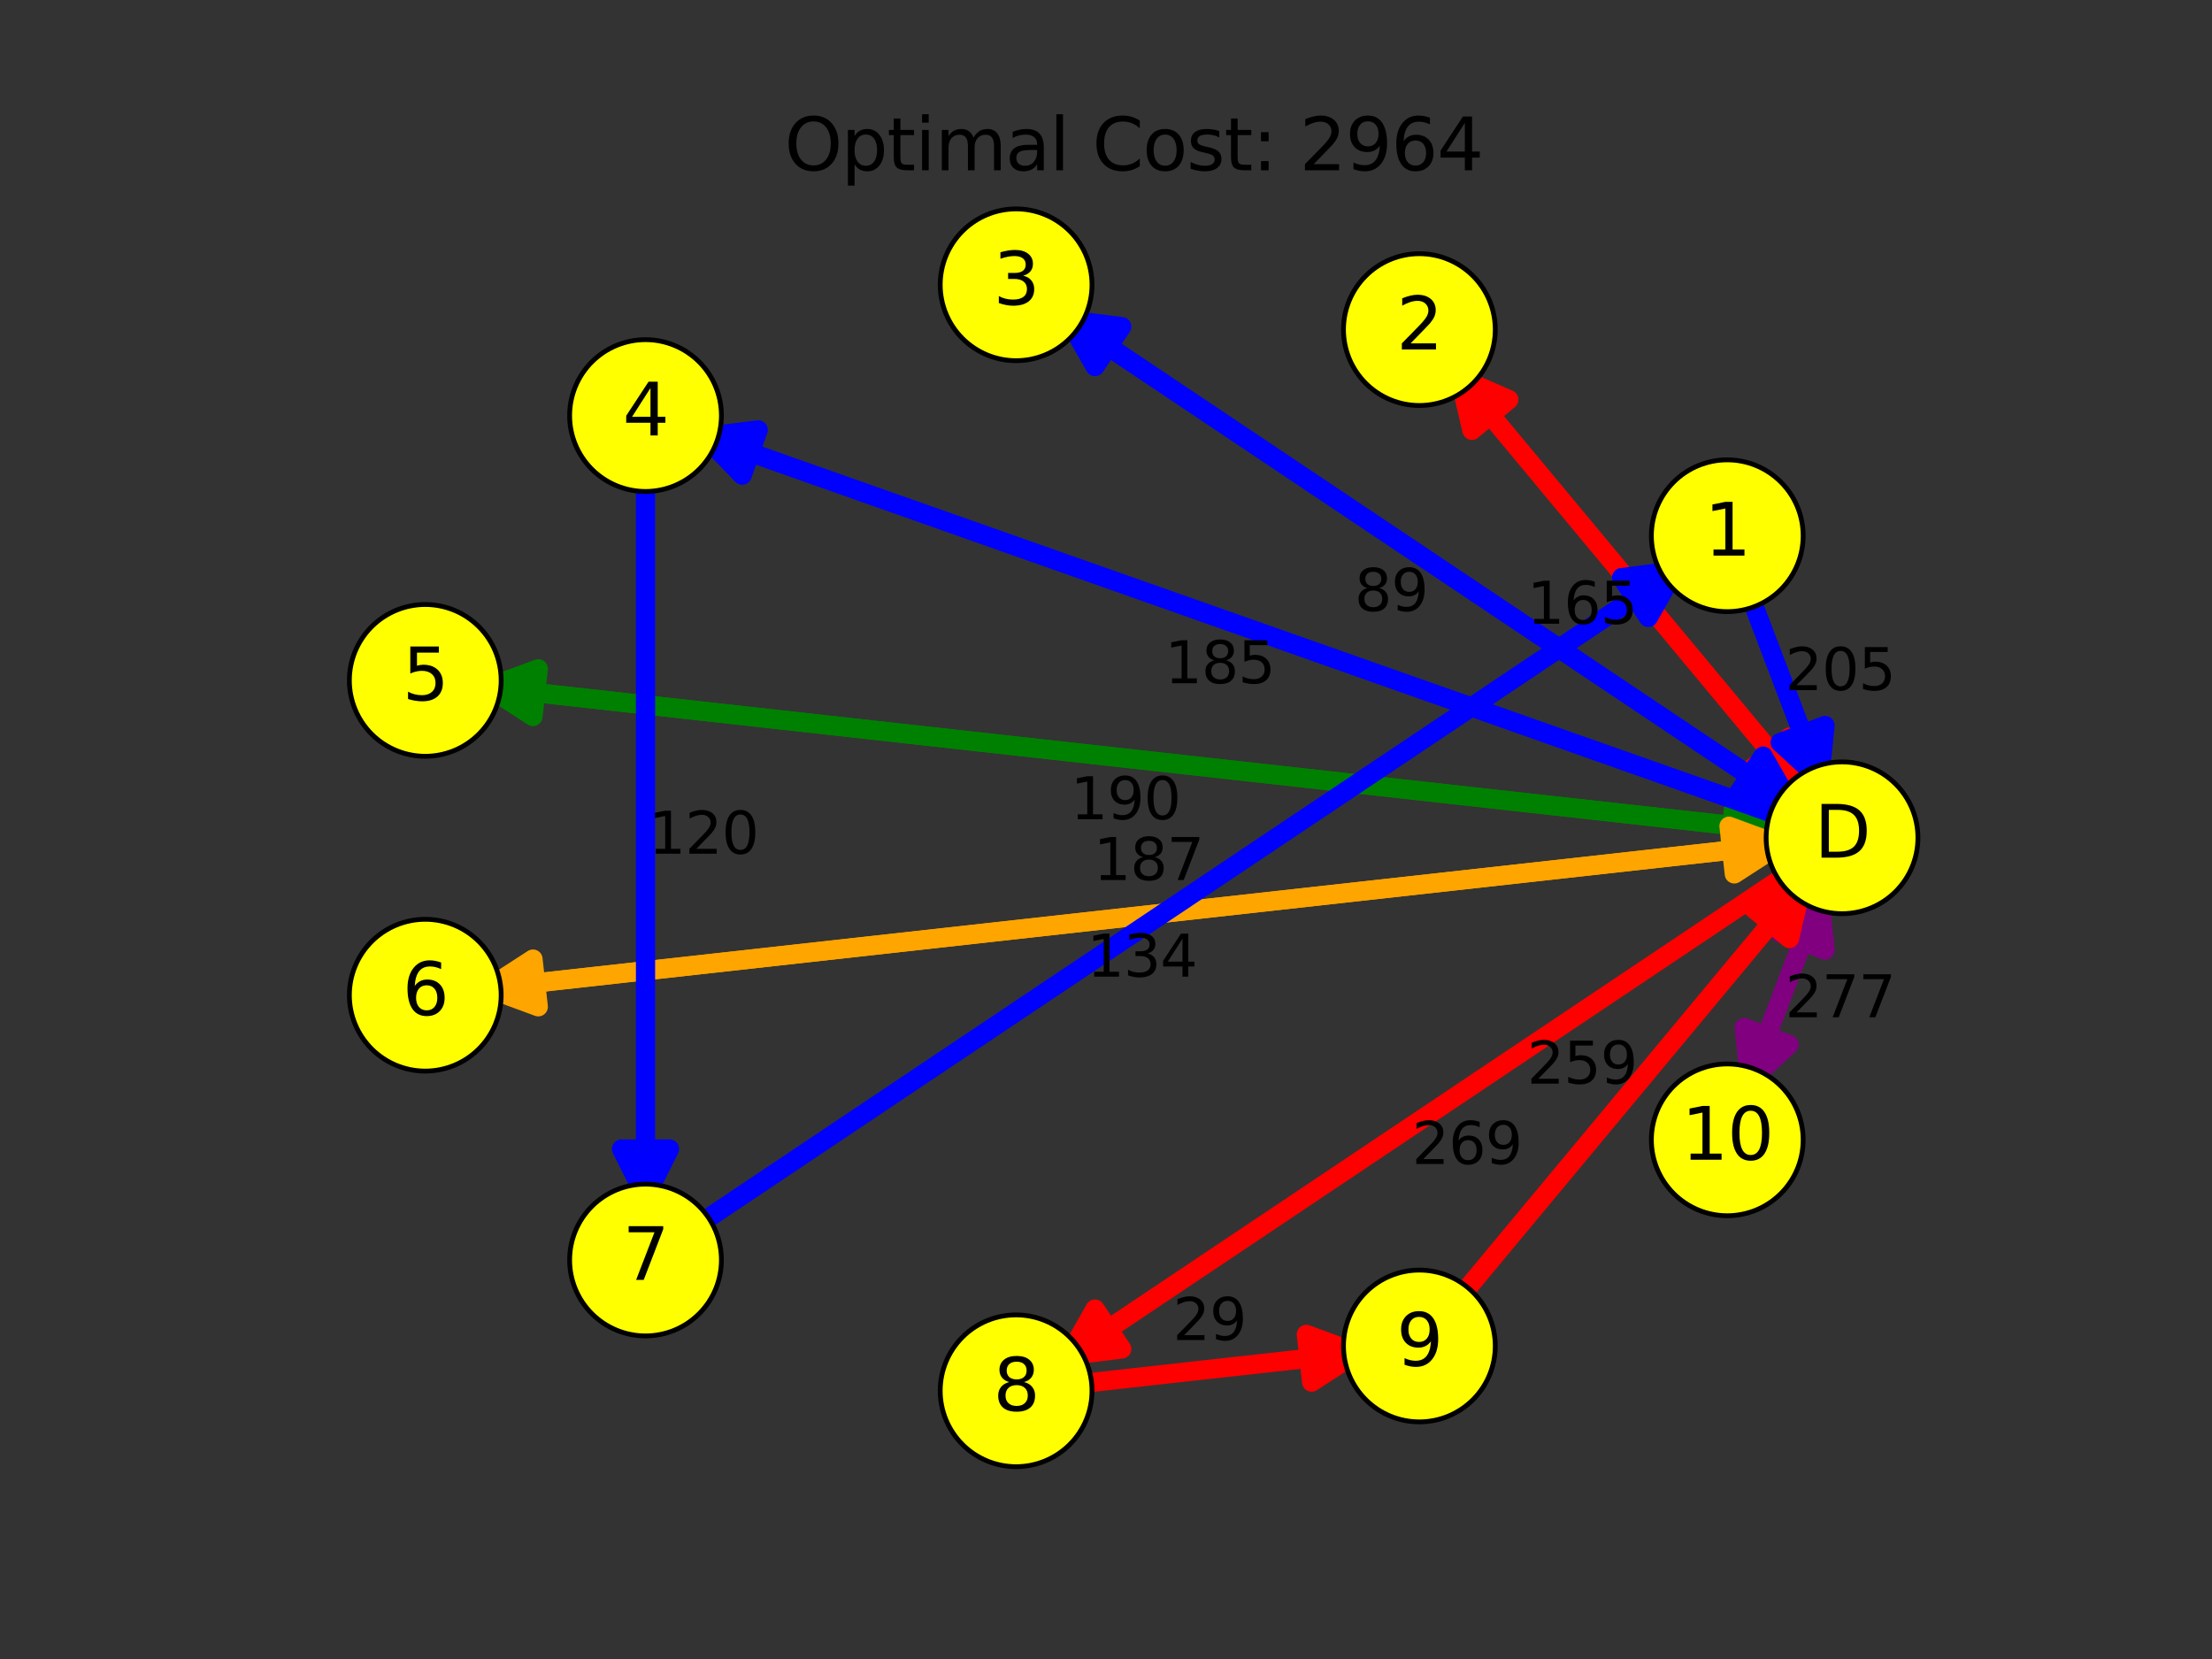 <?xml version="1.0" encoding="utf-8" standalone="no"?>
<!DOCTYPE svg PUBLIC "-//W3C//DTD SVG 1.1//EN"
  "http://www.w3.org/Graphics/SVG/1.1/DTD/svg11.dtd">
<svg xmlns:xlink="http://www.w3.org/1999/xlink" width="460.8pt" height="345.6pt" viewBox="0 0 460.8 345.6" xmlns="http://www.w3.org/2000/svg" version="1.1">
 <rect x="0" y="0" width="460.8" height="345.6" fill="#333333" stroke="none"/>
 <defs>
  <style type="text/css">*{stroke-linejoin: round; stroke-linecap: butt}</style>
 </defs>
 <g id="figure_1">
  <g id="patch_1">
   <path d="M 0 345.6 
L 460.8 345.6 
L 460.8 0 
L 0 0 
L 0 345.6 
z
" style="fill: none"/>
  </g>
  <g id="axes_1">
   <g id="patch_2">
    <path d="M 378.192 167.869 
Q 339.704 121.594 304.077 78.757 
" clip-path="url(#p0d7c1c26de)" style="fill: none; stroke: #ff0000; stroke-width: 4; stroke-linecap: round"/>
    <path d="M 306.627 89.642 
L 304.077 78.757 
L 314.315 83.248 
z
" clip-path="url(#p0d7c1c26de)" style="fill: #ff0000; stroke: #ff0000; stroke-width: 4; stroke-linecap: round"/>
   </g>
   <g id="patch_3">
    <path d="M 301.218 75.32 
Q 339.705 121.595 375.333 164.432 
" clip-path="url(#p0d7c1c26de)" style="fill: none; stroke: #ff0000; stroke-width: 4; stroke-linecap: round"/>
    <path d="M 372.783 153.546 
L 375.333 164.432 
L 365.095 159.941 
z
" clip-path="url(#p0d7c1c26de)" style="fill: #ff0000; stroke: #ff0000; stroke-width: 4; stroke-linecap: round"/>
   </g>
   <g id="patch_4">
    <path d="M 376.534 169.71 
Q 297.702 116.928 222.587 66.635 
" clip-path="url(#p0d7c1c26de)" style="fill: none; stroke: #0000ff; stroke-width: 4; stroke-linecap: round"/>
    <path d="M 228.115 76.353 
L 222.587 66.635 
L 233.678 68.044 
z
" clip-path="url(#p0d7c1c26de)" style="fill: #0000ff; stroke: #0000ff; stroke-width: 4; stroke-linecap: round"/>
   </g>
   <g id="patch_5">
    <path d="M 218.87 64.146 
Q 297.702 116.928 372.817 167.221 
" clip-path="url(#p0d7c1c26de)" style="fill: none; stroke: #0000ff; stroke-width: 4; stroke-linecap: round"/>
    <path d="M 367.289 157.503 
L 372.817 167.221 
L 361.726 165.812 
z
" clip-path="url(#p0d7c1c26de)" style="fill: #0000ff; stroke: #0000ff; stroke-width: 4; stroke-linecap: round"/>
   </g>
   <g id="patch_6">
    <path d="M 375.124 173.572 
Q 236.161 158.133 101.643 143.189 
" clip-path="url(#p0d7c1c26de)" style="fill: none; stroke: #008000; stroke-width: 4; stroke-linecap: round"/>
    <path d="M 111.03 149.262 
L 101.643 143.189 
L 112.134 139.324 
z
" clip-path="url(#p0d7c1c26de)" style="fill: #008000; stroke: #008000; stroke-width: 4; stroke-linecap: round"/>
   </g>
   <g id="patch_7">
    <path d="M 97.196 142.695 
Q 236.159 158.133 370.677 173.078 
" clip-path="url(#p0d7c1c26de)" style="fill: none; stroke: #008000; stroke-width: 4; stroke-linecap: round"/>
    <path d="M 361.29 167.004 
L 370.677 173.078 
L 360.186 176.943 
z
" clip-path="url(#p0d7c1c26de)" style="fill: #008000; stroke: #008000; stroke-width: 4; stroke-linecap: round"/>
   </g>
   <g id="patch_8">
    <path d="M 375.124 175.484 
Q 236.161 190.923 101.643 205.867 
" clip-path="url(#p0d7c1c26de)" style="fill: none; stroke: #ffa500; stroke-width: 4; stroke-linecap: round"/>
    <path d="M 112.134 209.732 
L 101.643 205.867 
L 111.03 199.794 
z
" clip-path="url(#p0d7c1c26de)" style="fill: #ffa500; stroke: #ffa500; stroke-width: 4; stroke-linecap: round"/>
   </g>
   <g id="patch_9">
    <path d="M 97.196 206.361 
Q 236.159 190.923 370.677 175.978 
" clip-path="url(#p0d7c1c26de)" style="fill: none; stroke: #ffa500; stroke-width: 4; stroke-linecap: round"/>
    <path d="M 360.186 172.113 
L 370.677 175.978 
L 361.29 182.052 
z
" clip-path="url(#p0d7c1c26de)" style="fill: #ffa500; stroke: #ffa500; stroke-width: 4; stroke-linecap: round"/>
   </g>
   <g id="patch_10">
    <path d="M 380.655 182.62 
Q 371.776 205.987 364.485 225.174 
" clip-path="url(#p0d7c1c26de)" style="fill: none; stroke: #800080; stroke-width: 4; stroke-linecap: round"/>
    <path d="M 372.711 217.603 
L 364.485 225.174 
L 363.363 214.051 
z
" clip-path="url(#p0d7c1c26de)" style="fill: #800080; stroke: #800080; stroke-width: 4; stroke-linecap: round"/>
   </g>
   <g id="patch_11">
    <path d="M 362.895 229.358 
Q 371.774 205.991 379.065 186.804 
" clip-path="url(#p0d7c1c26de)" style="fill: none; stroke: #800080; stroke-width: 4; stroke-linecap: round"/>
    <path d="M 370.839 194.376 
L 379.065 186.804 
L 380.187 197.928 
z
" clip-path="url(#p0d7c1c26de)" style="fill: #800080; stroke: #800080; stroke-width: 4; stroke-linecap: round"/>
   </g>
   <g id="patch_12">
    <path d="M 376.534 179.346 
Q 297.702 232.128 222.587 282.421 
" clip-path="url(#p0d7c1c26de)" style="fill: none; stroke: #ff0000; stroke-width: 4; stroke-linecap: round"/>
    <path d="M 233.678 281.012 
L 222.587 282.421 
L 228.115 272.703 
z
" clip-path="url(#p0d7c1c26de)" style="fill: #ff0000; stroke: #ff0000; stroke-width: 4; stroke-linecap: round"/>
   </g>
   <g id="patch_13">
    <path d="M 220.28 288.772 
Q 253.675 285.062 282.624 281.846 
" clip-path="url(#p0d7c1c26de)" style="fill: none; stroke: #ff0000; stroke-width: 4; stroke-linecap: round"/>
    <path d="M 272.133 277.98 
L 282.624 281.846 
L 273.238 287.919 
z
" clip-path="url(#p0d7c1c26de)" style="fill: #ff0000; stroke: #ff0000; stroke-width: 4; stroke-linecap: round"/>
   </g>
   <g id="patch_14">
    <path d="M 301.218 273.736 
Q 339.705 227.461 375.333 184.624 
" clip-path="url(#p0d7c1c26de)" style="fill: none; stroke: #ff0000; stroke-width: 4; stroke-linecap: round"/>
    <path d="M 365.095 189.115 
L 375.333 184.624 
L 372.783 195.51 
z
" clip-path="url(#p0d7c1c26de)" style="fill: #ff0000; stroke: #ff0000; stroke-width: 4; stroke-linecap: round"/>
   </g>
   <g id="patch_15">
    <path d="M 375.564 171.646 
Q 259.101 130.549 146.854 90.939 
" clip-path="url(#p0d7c1c26de)" style="fill: none; stroke: #0000ff; stroke-width: 4; stroke-linecap: round"/>
    <path d="M 154.62 98.982 
L 146.854 90.939 
L 157.948 89.552 
z
" clip-path="url(#p0d7c1c26de)" style="fill: #0000ff; stroke: #0000ff; stroke-width: 4; stroke-linecap: round"/>
   </g>
   <g id="patch_16">
    <path d="M 134.474 95.232 
Q 134.474 174.529 134.474 249.354 
" clip-path="url(#p0d7c1c26de)" style="fill: none; stroke: #0000ff; stroke-width: 4; stroke-linecap: round"/>
    <path d="M 139.474 239.354 
L 134.474 249.354 
L 129.474 239.354 
z
" clip-path="url(#p0d7c1c26de)" style="fill: #0000ff; stroke: #0000ff; stroke-width: 4; stroke-linecap: round"/>
   </g>
   <g id="patch_17">
    <path d="M 141.671 257.667 
Q 247.148 187.045 348.91 118.91 
" clip-path="url(#p0d7c1c26de)" style="fill: none; stroke: #0000ff; stroke-width: 4; stroke-linecap: round"/>
    <path d="M 337.819 120.319 
L 348.91 118.91 
L 343.383 128.628 
z
" clip-path="url(#p0d7c1c26de)" style="fill: #0000ff; stroke: #0000ff; stroke-width: 4; stroke-linecap: round"/>
   </g>
   <g id="patch_18">
    <path d="M 362.895 119.698 
Q 371.774 143.065 379.065 162.252 
" clip-path="url(#p0d7c1c26de)" style="fill: none; stroke: #0000ff; stroke-width: 4; stroke-linecap: round"/>
    <path d="M 380.187 151.128 
L 379.065 162.252 
L 370.839 154.68 
z
" clip-path="url(#p0d7c1c26de)" style="fill: #0000ff; stroke: #0000ff; stroke-width: 4; stroke-linecap: round"/>
   </g>
   <g id="PathCollection_1">
    <defs>
     <path id="mb98f364493" d="M 0 15.811 
C 4.193 15.811 8.215 14.145 11.18 11.18 
C 14.145 8.215 15.811 4.193 15.811 0 
C 15.811 -4.193 14.145 -8.215 11.18 -11.18 
C 8.215 -14.145 4.193 -15.811 0 -15.811 
C -4.193 -15.811 -8.215 -14.145 -11.18 -11.18 
C -14.145 -8.215 -15.811 -4.193 -15.811 0 
C -15.811 4.193 -14.145 8.215 -11.18 11.18 
C -8.215 14.145 -4.193 15.811 0 15.811 
z
" style="stroke: #000000"/>
    </defs>
    <g clip-path="url(#p0d7c1c26de)">
     <use xlink:href="#mb98f364493" x="383.73" y="174.528" style="fill: #ffff00; stroke: #000000"/>
     <use xlink:href="#mb98f364493" x="359.82" y="111.606" style="fill: #ffff00; stroke: #000000"/>
     <use xlink:href="#mb98f364493" x="295.68" y="68.661" style="fill: #ffff00; stroke: #000000"/>
     <use xlink:href="#mb98f364493" x="211.674" y="59.328" style="fill: #ffff00; stroke: #000000"/>
     <use xlink:href="#mb98f364493" x="134.474" y="86.57" style="fill: #ffff00; stroke: #000000"/>
     <use xlink:href="#mb98f364493" x="88.59" y="141.739" style="fill: #ffff00; stroke: #000000"/>
     <use xlink:href="#mb98f364493" x="88.59" y="207.317" style="fill: #ffff00; stroke: #000000"/>
     <use xlink:href="#mb98f364493" x="134.474" y="262.486" style="fill: #ffff00; stroke: #000000"/>
     <use xlink:href="#mb98f364493" x="211.674" y="289.728" style="fill: #ffff00; stroke: #000000"/>
     <use xlink:href="#mb98f364493" x="295.68" y="280.395" style="fill: #ffff00; stroke: #000000"/>
     <use xlink:href="#mb98f364493" x="359.82" y="237.45" style="fill: #ffff00; stroke: #000000"/>
    </g>
   </g>
   <g id="text_1">
    <g clip-path="url(#p0d7c1c26de)">
     <!-- D -->
     <g transform="translate(377.955 178.667) scale(0.15 -0.15)">
      <defs>
       <path id="DejaVuSans-44" d="M 1259 4147 
L 1259 519 
L 2022 519 
Q 2988 519 3436 956 
Q 3884 1394 3884 2338 
Q 3884 3275 3436 3711 
Q 2988 4147 2022 4147 
L 1259 4147 
z
M 628 4666 
L 1925 4666 
Q 3281 4666 3915 4102 
Q 4550 3538 4550 2338 
Q 4550 1131 3912 565 
Q 3275 0 1925 0 
L 628 0 
L 628 4666 
z
" transform="scale(0.016)"/>
      </defs>
      <use xlink:href="#DejaVuSans-44"/>
     </g>
    </g>
   </g>
   <g id="text_2">
    <g clip-path="url(#p0d7c1c26de)">
     <!-- 1 -->
     <g transform="translate(355.048 115.745) scale(0.15 -0.15)">
      <defs>
       <path id="DejaVuSans-31" d="M 794 531 
L 1825 531 
L 1825 4091 
L 703 3866 
L 703 4441 
L 1819 4666 
L 2450 4666 
L 2450 531 
L 3481 531 
L 3481 0 
L 794 0 
L 794 531 
z
" transform="scale(0.016)"/>
      </defs>
      <use xlink:href="#DejaVuSans-31"/>
     </g>
    </g>
   </g>
   <g id="text_3">
    <g clip-path="url(#p0d7c1c26de)">
     <!-- 2 -->
     <g transform="translate(290.908 72.8) scale(0.15 -0.15)">
      <defs>
       <path id="DejaVuSans-32" d="M 1228 531 
L 3431 531 
L 3431 0 
L 469 0 
L 469 531 
Q 828 903 1448 1529 
Q 2069 2156 2228 2338 
Q 2531 2678 2651 2914 
Q 2772 3150 2772 3378 
Q 2772 3750 2511 3984 
Q 2250 4219 1831 4219 
Q 1534 4219 1204 4116 
Q 875 4013 500 3803 
L 500 4441 
Q 881 4594 1212 4672 
Q 1544 4750 1819 4750 
Q 2544 4750 2975 4387 
Q 3406 4025 3406 3419 
Q 3406 3131 3298 2873 
Q 3191 2616 2906 2266 
Q 2828 2175 2409 1742 
Q 1991 1309 1228 531 
z
" transform="scale(0.016)"/>
      </defs>
      <use xlink:href="#DejaVuSans-32"/>
     </g>
    </g>
   </g>
   <g id="text_4">
    <g clip-path="url(#p0d7c1c26de)">
     <!-- 3 -->
     <g transform="translate(206.902 63.467) scale(0.15 -0.15)">
      <defs>
       <path id="DejaVuSans-33" d="M 2597 2516 
Q 3050 2419 3304 2112 
Q 3559 1806 3559 1356 
Q 3559 666 3084 287 
Q 2609 -91 1734 -91 
Q 1441 -91 1130 -33 
Q 819 25 488 141 
L 488 750 
Q 750 597 1062 519 
Q 1375 441 1716 441 
Q 2309 441 2620 675 
Q 2931 909 2931 1356 
Q 2931 1769 2642 2001 
Q 2353 2234 1838 2234 
L 1294 2234 
L 1294 2753 
L 1863 2753 
Q 2328 2753 2575 2939 
Q 2822 3125 2822 3475 
Q 2822 3834 2567 4026 
Q 2313 4219 1838 4219 
Q 1578 4219 1281 4162 
Q 984 4106 628 3988 
L 628 4550 
Q 988 4650 1302 4700 
Q 1616 4750 1894 4750 
Q 2613 4750 3031 4423 
Q 3450 4097 3450 3541 
Q 3450 3153 3228 2886 
Q 3006 2619 2597 2516 
z
" transform="scale(0.016)"/>
      </defs>
      <use xlink:href="#DejaVuSans-33"/>
     </g>
    </g>
   </g>
   <g id="text_5">
    <g clip-path="url(#p0d7c1c26de)">
     <!-- 4 -->
     <g transform="translate(129.702 90.709) scale(0.15 -0.15)">
      <defs>
       <path id="DejaVuSans-34" d="M 2419 4116 
L 825 1625 
L 2419 1625 
L 2419 4116 
z
M 2253 4666 
L 3047 4666 
L 3047 1625 
L 3713 1625 
L 3713 1100 
L 3047 1100 
L 3047 0 
L 2419 0 
L 2419 1100 
L 313 1100 
L 313 1709 
L 2253 4666 
z
" transform="scale(0.016)"/>
      </defs>
      <use xlink:href="#DejaVuSans-34"/>
     </g>
    </g>
   </g>
   <g id="text_6">
    <g clip-path="url(#p0d7c1c26de)">
     <!-- 5 -->
     <g transform="translate(83.818 145.878) scale(0.15 -0.15)">
      <defs>
       <path id="DejaVuSans-35" d="M 691 4666 
L 3169 4666 
L 3169 4134 
L 1269 4134 
L 1269 2991 
Q 1406 3038 1543 3061 
Q 1681 3084 1819 3084 
Q 2600 3084 3056 2656 
Q 3513 2228 3513 1497 
Q 3513 744 3044 326 
Q 2575 -91 1722 -91 
Q 1428 -91 1123 -41 
Q 819 9 494 109 
L 494 744 
Q 775 591 1075 516 
Q 1375 441 1709 441 
Q 2250 441 2565 725 
Q 2881 1009 2881 1497 
Q 2881 1984 2565 2268 
Q 2250 2553 1709 2553 
Q 1456 2553 1204 2497 
Q 953 2441 691 2322 
L 691 4666 
z
" transform="scale(0.016)"/>
      </defs>
      <use xlink:href="#DejaVuSans-35"/>
     </g>
    </g>
   </g>
   <g id="text_7">
    <g clip-path="url(#p0d7c1c26de)">
     <!-- 6 -->
     <g transform="translate(83.818 211.456) scale(0.15 -0.15)">
      <defs>
       <path id="DejaVuSans-36" d="M 2113 2584 
Q 1688 2584 1439 2293 
Q 1191 2003 1191 1497 
Q 1191 994 1439 701 
Q 1688 409 2113 409 
Q 2538 409 2786 701 
Q 3034 994 3034 1497 
Q 3034 2003 2786 2293 
Q 2538 2584 2113 2584 
z
M 3366 4563 
L 3366 3988 
Q 3128 4100 2886 4159 
Q 2644 4219 2406 4219 
Q 1781 4219 1451 3797 
Q 1122 3375 1075 2522 
Q 1259 2794 1537 2939 
Q 1816 3084 2150 3084 
Q 2853 3084 3261 2657 
Q 3669 2231 3669 1497 
Q 3669 778 3244 343 
Q 2819 -91 2113 -91 
Q 1303 -91 875 529 
Q 447 1150 447 2328 
Q 447 3434 972 4092 
Q 1497 4750 2381 4750 
Q 2619 4750 2861 4703 
Q 3103 4656 3366 4563 
z
" transform="scale(0.016)"/>
      </defs>
      <use xlink:href="#DejaVuSans-36"/>
     </g>
    </g>
   </g>
   <g id="text_8">
    <g clip-path="url(#p0d7c1c26de)">
     <!-- 7 -->
     <g transform="translate(129.702 266.625) scale(0.15 -0.15)">
      <defs>
       <path id="DejaVuSans-37" d="M 525 4666 
L 3525 4666 
L 3525 4397 
L 1831 0 
L 1172 0 
L 2766 4134 
L 525 4134 
L 525 4666 
z
" transform="scale(0.016)"/>
      </defs>
      <use xlink:href="#DejaVuSans-37"/>
     </g>
    </g>
   </g>
   <g id="text_9">
    <g clip-path="url(#p0d7c1c26de)">
     <!-- 8 -->
     <g transform="translate(206.902 293.867) scale(0.15 -0.15)">
      <defs>
       <path id="DejaVuSans-38" d="M 2034 2216 
Q 1584 2216 1326 1975 
Q 1069 1734 1069 1313 
Q 1069 891 1326 650 
Q 1584 409 2034 409 
Q 2484 409 2743 651 
Q 3003 894 3003 1313 
Q 3003 1734 2745 1975 
Q 2488 2216 2034 2216 
z
M 1403 2484 
Q 997 2584 770 2862 
Q 544 3141 544 3541 
Q 544 4100 942 4425 
Q 1341 4750 2034 4750 
Q 2731 4750 3128 4425 
Q 3525 4100 3525 3541 
Q 3525 3141 3298 2862 
Q 3072 2584 2669 2484 
Q 3125 2378 3379 2068 
Q 3634 1759 3634 1313 
Q 3634 634 3220 271 
Q 2806 -91 2034 -91 
Q 1263 -91 848 271 
Q 434 634 434 1313 
Q 434 1759 690 2068 
Q 947 2378 1403 2484 
z
M 1172 3481 
Q 1172 3119 1398 2916 
Q 1625 2713 2034 2713 
Q 2441 2713 2670 2916 
Q 2900 3119 2900 3481 
Q 2900 3844 2670 4047 
Q 2441 4250 2034 4250 
Q 1625 4250 1398 4047 
Q 1172 3844 1172 3481 
z
" transform="scale(0.016)"/>
      </defs>
      <use xlink:href="#DejaVuSans-38"/>
     </g>
    </g>
   </g>
   <g id="text_10">
    <g clip-path="url(#p0d7c1c26de)">
     <!-- 9 -->
     <g transform="translate(290.908 284.534) scale(0.15 -0.15)">
      <defs>
       <path id="DejaVuSans-39" d="M 703 97 
L 703 672 
Q 941 559 1184 500 
Q 1428 441 1663 441 
Q 2288 441 2617 861 
Q 2947 1281 2994 2138 
Q 2813 1869 2534 1725 
Q 2256 1581 1919 1581 
Q 1219 1581 811 2004 
Q 403 2428 403 3163 
Q 403 3881 828 4315 
Q 1253 4750 1959 4750 
Q 2769 4750 3195 4129 
Q 3622 3509 3622 2328 
Q 3622 1225 3098 567 
Q 2575 -91 1691 -91 
Q 1453 -91 1209 -44 
Q 966 3 703 97 
z
M 1959 2075 
Q 2384 2075 2632 2365 
Q 2881 2656 2881 3163 
Q 2881 3666 2632 3958 
Q 2384 4250 1959 4250 
Q 1534 4250 1286 3958 
Q 1038 3666 1038 3163 
Q 1038 2656 1286 2365 
Q 1534 2075 1959 2075 
z
" transform="scale(0.016)"/>
      </defs>
      <use xlink:href="#DejaVuSans-39"/>
     </g>
    </g>
   </g>
   <g id="text_11">
    <g clip-path="url(#p0d7c1c26de)">
     <!-- 10 -->
     <g transform="translate(350.276 241.589) scale(0.15 -0.15)">
      <defs>
       <path id="DejaVuSans-30" d="M 2034 4250 
Q 1547 4250 1301 3770 
Q 1056 3291 1056 2328 
Q 1056 1369 1301 889 
Q 1547 409 2034 409 
Q 2525 409 2770 889 
Q 3016 1369 3016 2328 
Q 3016 3291 2770 3770 
Q 2525 4250 2034 4250 
z
M 2034 4750 
Q 2819 4750 3233 4129 
Q 3647 3509 3647 2328 
Q 3647 1150 3233 529 
Q 2819 -91 2034 -91 
Q 1250 -91 836 529 
Q 422 1150 422 2328 
Q 422 3509 836 4129 
Q 1250 4750 2034 4750 
z
" transform="scale(0.016)"/>
      </defs>
      <use xlink:href="#DejaVuSans-31"/>
      <use xlink:href="#DejaVuSans-30" x="63.623"/>
     </g>
    </g>
   </g>
   <g id="text_12">
    <!-- 165 -->
    <g transform="translate(318.116 129.939) scale(0.12 -0.12)">
     <use xlink:href="#DejaVuSans-31"/>
     <use xlink:href="#DejaVuSans-36" x="63.623"/>
     <use xlink:href="#DejaVuSans-35" x="127.246"/>
    </g>
   </g>
   <g id="text_13">
    <!-- 89 -->
    <g transform="translate(282.176 127.276) scale(0.12 -0.12)">
     <use xlink:href="#DejaVuSans-38"/>
     <use xlink:href="#DejaVuSans-39" x="63.623"/>
    </g>
   </g>
   <g id="text_14">
    <!-- 190 -->
    <g transform="translate(222.993 170.661) scale(0.12 -0.12)">
     <use xlink:href="#DejaVuSans-31"/>
     <use xlink:href="#DejaVuSans-39" x="63.623"/>
     <use xlink:href="#DejaVuSans-30" x="127.246"/>
    </g>
   </g>
   <g id="text_15">
    <!-- 134 -->
    <g transform="translate(226.422 203.45) scale(0.12 -0.12)">
     <use xlink:href="#DejaVuSans-31"/>
     <use xlink:href="#DejaVuSans-33" x="63.623"/>
     <use xlink:href="#DejaVuSans-34" x="127.246"/>
    </g>
   </g>
   <g id="text_16">
    <!-- 277 -->
    <g transform="translate(371.884 211.924) scale(0.12 -0.12)">
     <use xlink:href="#DejaVuSans-32"/>
     <use xlink:href="#DejaVuSans-37" x="63.623"/>
     <use xlink:href="#DejaVuSans-37" x="127.246"/>
    </g>
   </g>
   <g id="text_17">
    <!-- 269 -->
    <g transform="translate(294.14 242.476) scale(0.12 -0.12)">
     <use xlink:href="#DejaVuSans-32"/>
     <use xlink:href="#DejaVuSans-36" x="63.623"/>
     <use xlink:href="#DejaVuSans-39" x="127.246"/>
    </g>
   </g>
   <g id="text_18">
    <!-- 29 -->
    <g transform="translate(244.327 279.157) scale(0.12 -0.12)">
     <use xlink:href="#DejaVuSans-32"/>
     <use xlink:href="#DejaVuSans-39" x="63.623"/>
    </g>
   </g>
   <g id="text_19">
    <!-- 259 -->
    <g transform="translate(318.116 225.739) scale(0.12 -0.12)">
     <use xlink:href="#DejaVuSans-32"/>
     <use xlink:href="#DejaVuSans-35" x="63.623"/>
     <use xlink:href="#DejaVuSans-39" x="127.246"/>
    </g>
   </g>
   <g id="text_20">
    <!-- 185 -->
    <g transform="translate(242.644 142.33) scale(0.12 -0.12)">
     <use xlink:href="#DejaVuSans-31"/>
     <use xlink:href="#DejaVuSans-38" x="63.623"/>
     <use xlink:href="#DejaVuSans-35" x="127.246"/>
    </g>
   </g>
   <g id="text_21">
    <!-- 120 -->
    <g transform="translate(135.071 177.839) scale(0.12 -0.12)">
     <use xlink:href="#DejaVuSans-31"/>
     <use xlink:href="#DejaVuSans-32" x="63.623"/>
     <use xlink:href="#DejaVuSans-30" x="127.246"/>
    </g>
   </g>
   <g id="text_22">
    <!-- 187 -->
    <g transform="translate(227.803 183.32) scale(0.12 -0.12)">
     <use xlink:href="#DejaVuSans-31"/>
     <use xlink:href="#DejaVuSans-38" x="63.623"/>
     <use xlink:href="#DejaVuSans-37" x="127.246"/>
    </g>
   </g>
   <g id="text_23">
    <!-- 205 -->
    <g transform="translate(371.884 143.755) scale(0.12 -0.12)">
     <use xlink:href="#DejaVuSans-32"/>
     <use xlink:href="#DejaVuSans-30" x="63.623"/>
     <use xlink:href="#DejaVuSans-35" x="127.246"/>
    </g>
   </g>
   <g id="text_24">
    <!-- Optimal Cost: 2964 -->
    <g transform="translate(163.431 35.472) scale(0.15 -0.15)">
     <defs>
      <path id="DejaVuSans-4f" d="M 2522 4238 
Q 1834 4238 1429 3725 
Q 1025 3213 1025 2328 
Q 1025 1447 1429 934 
Q 1834 422 2522 422 
Q 3209 422 3611 934 
Q 4013 1447 4013 2328 
Q 4013 3213 3611 3725 
Q 3209 4238 2522 4238 
z
M 2522 4750 
Q 3503 4750 4090 4092 
Q 4678 3434 4678 2328 
Q 4678 1225 4090 567 
Q 3503 -91 2522 -91 
Q 1538 -91 948 565 
Q 359 1222 359 2328 
Q 359 3434 948 4092 
Q 1538 4750 2522 4750 
z
" transform="scale(0.016)"/>
      <path id="DejaVuSans-70" d="M 1159 525 
L 1159 -1331 
L 581 -1331 
L 581 3500 
L 1159 3500 
L 1159 2969 
Q 1341 3281 1617 3432 
Q 1894 3584 2278 3584 
Q 2916 3584 3314 3078 
Q 3713 2572 3713 1747 
Q 3713 922 3314 415 
Q 2916 -91 2278 -91 
Q 1894 -91 1617 61 
Q 1341 213 1159 525 
z
M 3116 1747 
Q 3116 2381 2855 2742 
Q 2594 3103 2138 3103 
Q 1681 3103 1420 2742 
Q 1159 2381 1159 1747 
Q 1159 1113 1420 752 
Q 1681 391 2138 391 
Q 2594 391 2855 752 
Q 3116 1113 3116 1747 
z
" transform="scale(0.016)"/>
      <path id="DejaVuSans-74" d="M 1172 4494 
L 1172 3500 
L 2356 3500 
L 2356 3053 
L 1172 3053 
L 1172 1153 
Q 1172 725 1289 603 
Q 1406 481 1766 481 
L 2356 481 
L 2356 0 
L 1766 0 
Q 1100 0 847 248 
Q 594 497 594 1153 
L 594 3053 
L 172 3053 
L 172 3500 
L 594 3500 
L 594 4494 
L 1172 4494 
z
" transform="scale(0.016)"/>
      <path id="DejaVuSans-69" d="M 603 3500 
L 1178 3500 
L 1178 0 
L 603 0 
L 603 3500 
z
M 603 4863 
L 1178 4863 
L 1178 4134 
L 603 4134 
L 603 4863 
z
" transform="scale(0.016)"/>
      <path id="DejaVuSans-6d" d="M 3328 2828 
Q 3544 3216 3844 3400 
Q 4144 3584 4550 3584 
Q 5097 3584 5394 3201 
Q 5691 2819 5691 2113 
L 5691 0 
L 5113 0 
L 5113 2094 
Q 5113 2597 4934 2840 
Q 4756 3084 4391 3084 
Q 3944 3084 3684 2787 
Q 3425 2491 3425 1978 
L 3425 0 
L 2847 0 
L 2847 2094 
Q 2847 2600 2669 2842 
Q 2491 3084 2119 3084 
Q 1678 3084 1418 2786 
Q 1159 2488 1159 1978 
L 1159 0 
L 581 0 
L 581 3500 
L 1159 3500 
L 1159 2956 
Q 1356 3278 1631 3431 
Q 1906 3584 2284 3584 
Q 2666 3584 2933 3390 
Q 3200 3197 3328 2828 
z
" transform="scale(0.016)"/>
      <path id="DejaVuSans-61" d="M 2194 1759 
Q 1497 1759 1228 1600 
Q 959 1441 959 1056 
Q 959 750 1161 570 
Q 1363 391 1709 391 
Q 2188 391 2477 730 
Q 2766 1069 2766 1631 
L 2766 1759 
L 2194 1759 
z
M 3341 1997 
L 3341 0 
L 2766 0 
L 2766 531 
Q 2569 213 2275 61 
Q 1981 -91 1556 -91 
Q 1019 -91 701 211 
Q 384 513 384 1019 
Q 384 1609 779 1909 
Q 1175 2209 1959 2209 
L 2766 2209 
L 2766 2266 
Q 2766 2663 2505 2880 
Q 2244 3097 1772 3097 
Q 1472 3097 1187 3025 
Q 903 2953 641 2809 
L 641 3341 
Q 956 3463 1253 3523 
Q 1550 3584 1831 3584 
Q 2591 3584 2966 3190 
Q 3341 2797 3341 1997 
z
" transform="scale(0.016)"/>
      <path id="DejaVuSans-6c" d="M 603 4863 
L 1178 4863 
L 1178 0 
L 603 0 
L 603 4863 
z
" transform="scale(0.016)"/>
      <path id="DejaVuSans-20" transform="scale(0.016)"/>
      <path id="DejaVuSans-43" d="M 4122 4306 
L 4122 3641 
Q 3803 3938 3442 4084 
Q 3081 4231 2675 4231 
Q 1875 4231 1450 3742 
Q 1025 3253 1025 2328 
Q 1025 1406 1450 917 
Q 1875 428 2675 428 
Q 3081 428 3442 575 
Q 3803 722 4122 1019 
L 4122 359 
Q 3791 134 3420 21 
Q 3050 -91 2638 -91 
Q 1578 -91 968 557 
Q 359 1206 359 2328 
Q 359 3453 968 4101 
Q 1578 4750 2638 4750 
Q 3056 4750 3426 4639 
Q 3797 4528 4122 4306 
z
" transform="scale(0.016)"/>
      <path id="DejaVuSans-6f" d="M 1959 3097 
Q 1497 3097 1228 2736 
Q 959 2375 959 1747 
Q 959 1119 1226 758 
Q 1494 397 1959 397 
Q 2419 397 2687 759 
Q 2956 1122 2956 1747 
Q 2956 2369 2687 2733 
Q 2419 3097 1959 3097 
z
M 1959 3584 
Q 2709 3584 3137 3096 
Q 3566 2609 3566 1747 
Q 3566 888 3137 398 
Q 2709 -91 1959 -91 
Q 1206 -91 779 398 
Q 353 888 353 1747 
Q 353 2609 779 3096 
Q 1206 3584 1959 3584 
z
" transform="scale(0.016)"/>
      <path id="DejaVuSans-73" d="M 2834 3397 
L 2834 2853 
Q 2591 2978 2328 3040 
Q 2066 3103 1784 3103 
Q 1356 3103 1142 2972 
Q 928 2841 928 2578 
Q 928 2378 1081 2264 
Q 1234 2150 1697 2047 
L 1894 2003 
Q 2506 1872 2764 1633 
Q 3022 1394 3022 966 
Q 3022 478 2636 193 
Q 2250 -91 1575 -91 
Q 1294 -91 989 -36 
Q 684 19 347 128 
L 347 722 
Q 666 556 975 473 
Q 1284 391 1588 391 
Q 1994 391 2212 530 
Q 2431 669 2431 922 
Q 2431 1156 2273 1281 
Q 2116 1406 1581 1522 
L 1381 1569 
Q 847 1681 609 1914 
Q 372 2147 372 2553 
Q 372 3047 722 3315 
Q 1072 3584 1716 3584 
Q 2034 3584 2315 3537 
Q 2597 3491 2834 3397 
z
" transform="scale(0.016)"/>
      <path id="DejaVuSans-3a" d="M 750 794 
L 1409 794 
L 1409 0 
L 750 0 
L 750 794 
z
M 750 3309 
L 1409 3309 
L 1409 2516 
L 750 2516 
L 750 3309 
z
" transform="scale(0.016)"/>
     </defs>
     <use xlink:href="#DejaVuSans-4f"/>
     <use xlink:href="#DejaVuSans-70" x="78.711"/>
     <use xlink:href="#DejaVuSans-74" x="142.188"/>
     <use xlink:href="#DejaVuSans-69" x="181.396"/>
     <use xlink:href="#DejaVuSans-6d" x="209.18"/>
     <use xlink:href="#DejaVuSans-61" x="306.592"/>
     <use xlink:href="#DejaVuSans-6c" x="367.871"/>
     <use xlink:href="#DejaVuSans-20" x="395.654"/>
     <use xlink:href="#DejaVuSans-43" x="427.441"/>
     <use xlink:href="#DejaVuSans-6f" x="497.266"/>
     <use xlink:href="#DejaVuSans-73" x="558.447"/>
     <use xlink:href="#DejaVuSans-74" x="610.547"/>
     <use xlink:href="#DejaVuSans-3a" x="649.756"/>
     <use xlink:href="#DejaVuSans-20" x="683.447"/>
     <use xlink:href="#DejaVuSans-32" x="715.234"/>
     <use xlink:href="#DejaVuSans-39" x="778.857"/>
     <use xlink:href="#DejaVuSans-36" x="842.48"/>
     <use xlink:href="#DejaVuSans-34" x="906.104"/>
    </g>
   </g>
  </g>
 </g>
 <defs>
  <clipPath id="p0d7c1c26de">
   <rect x="57.6" y="41.472" width="357.12" height="266.112"/>
  </clipPath>
 </defs>
</svg>
